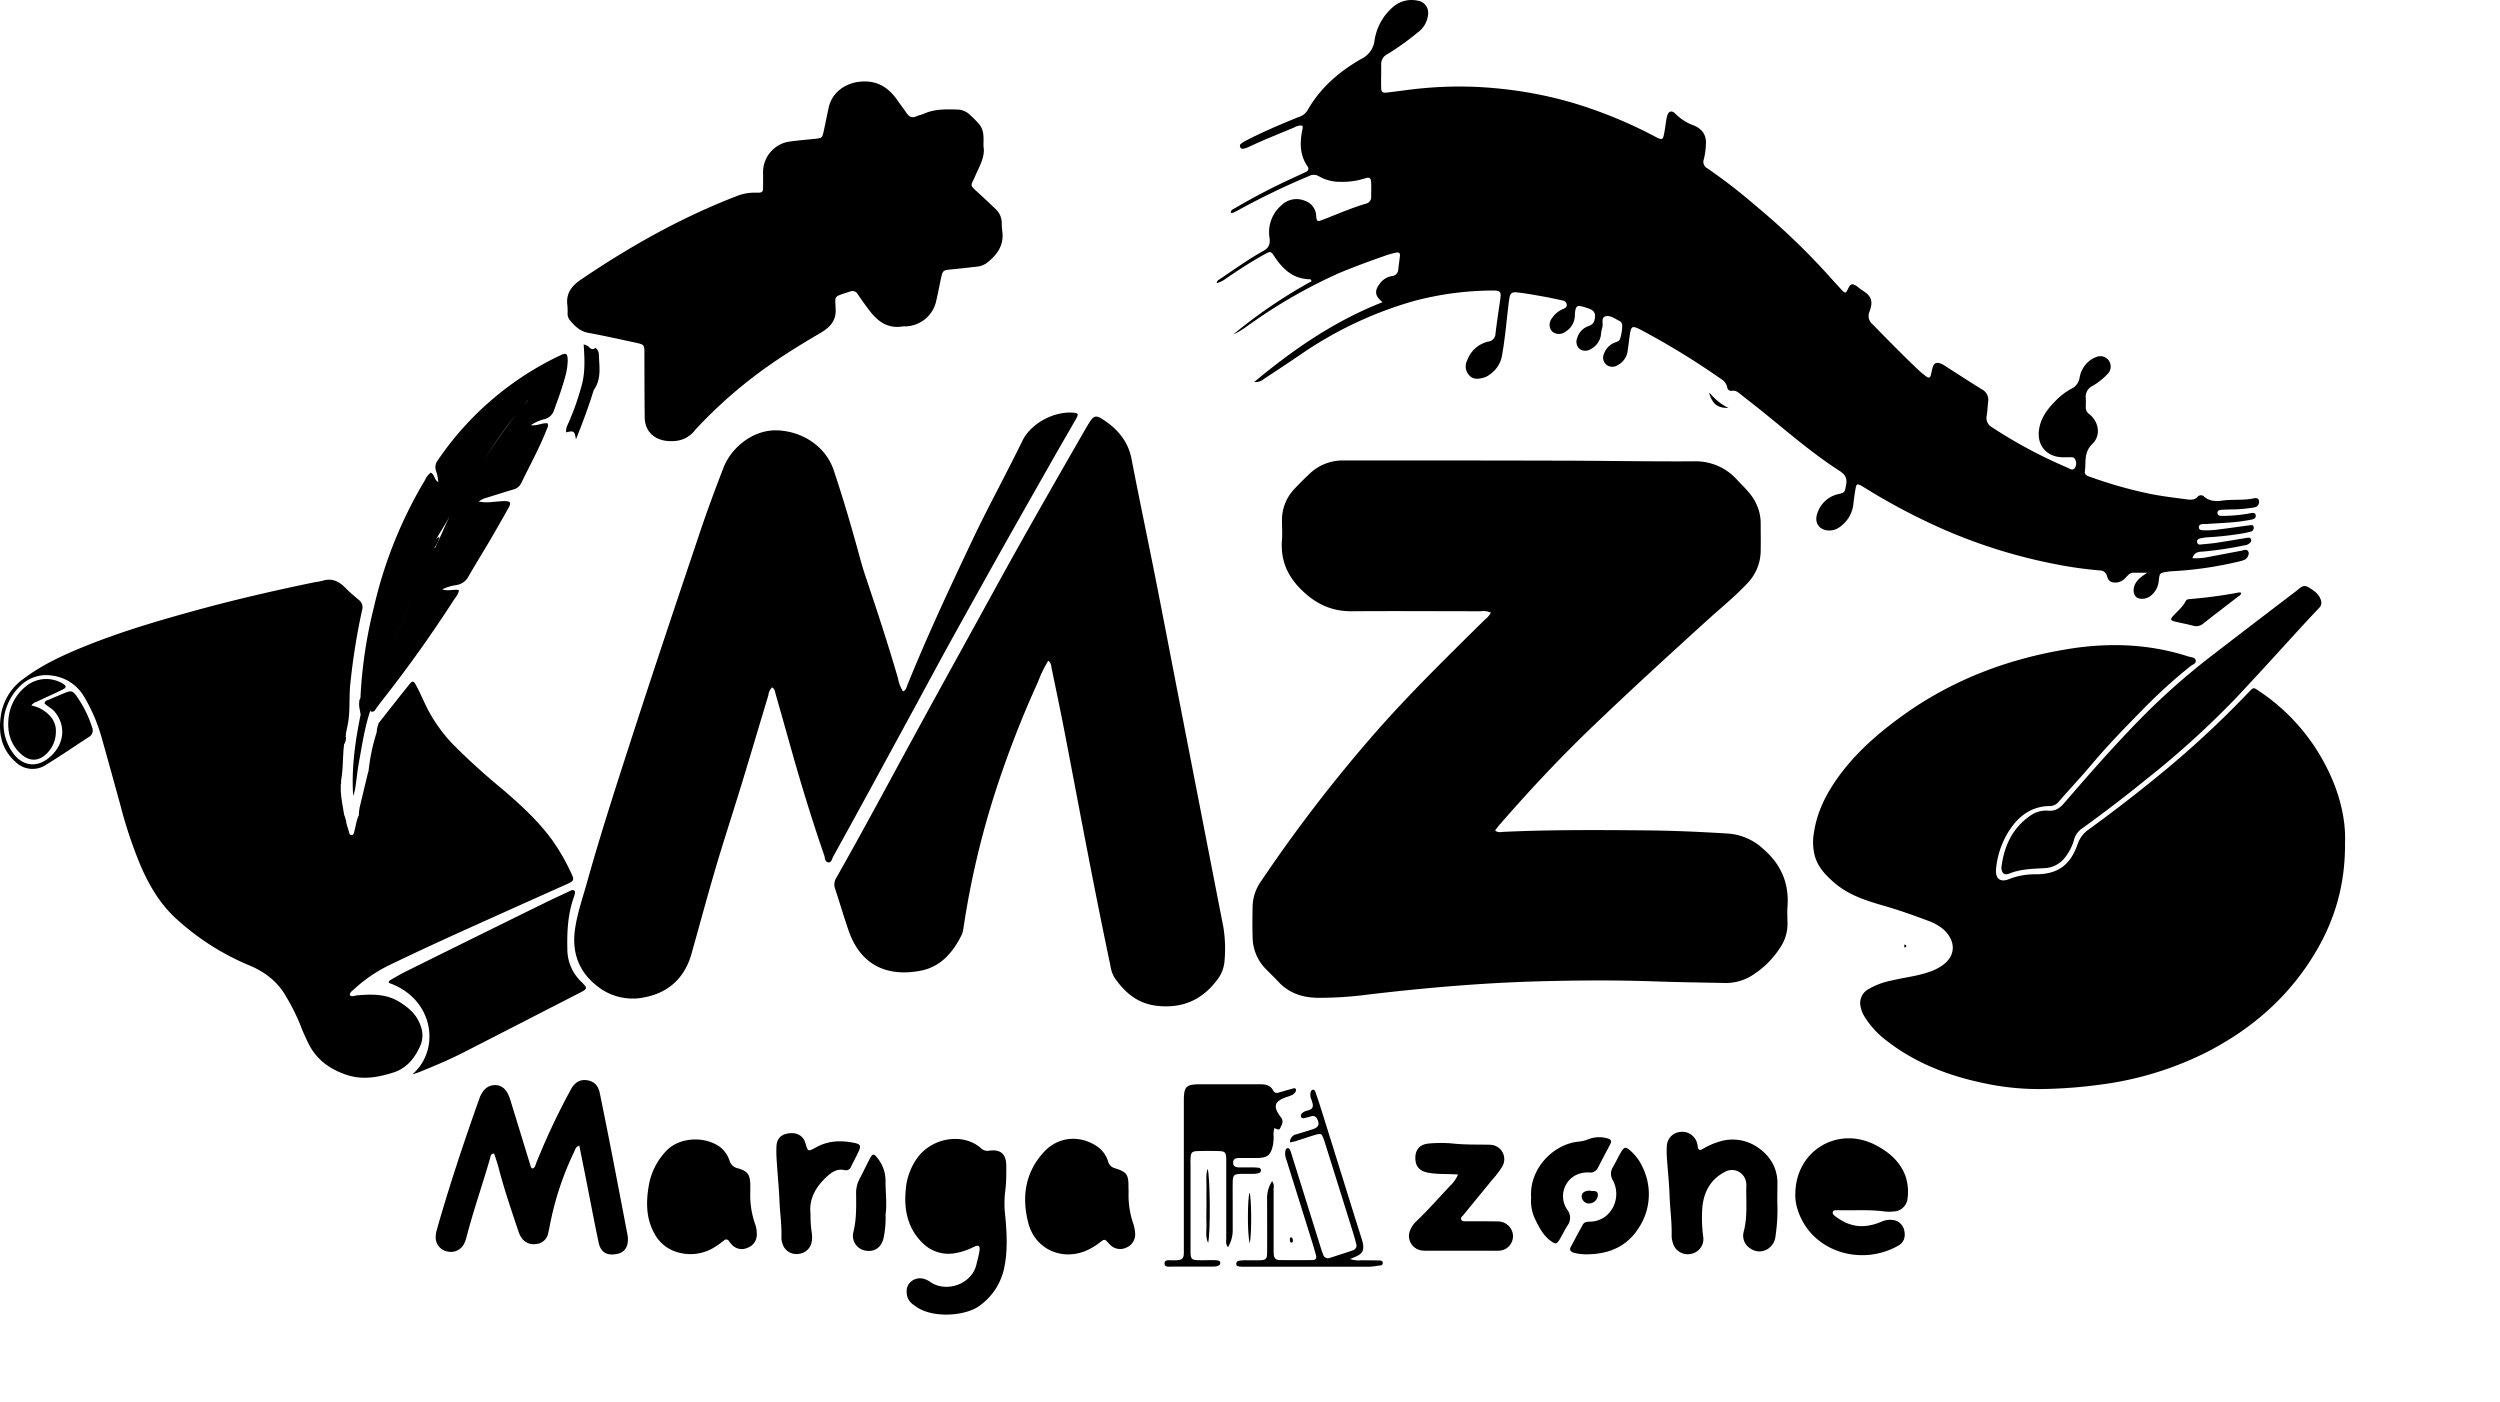 <?xml version="1.0" standalone="no"?><!DOCTYPE svg PUBLIC "-//W3C//DTD SVG 1.1//EN" "http://www.w3.org/Graphics/SVG/1.1/DTD/svg11.dtd"><svg t="1651276001212" class="icon" viewBox="0 0 1826 1024" version="1.1" xmlns="http://www.w3.org/2000/svg" p-id="4949" xmlns:xlink="http://www.w3.org/1999/xlink" width="356.641" height="200"><defs><style type="text/css">@font-face { font-family: feedback-iconfont; src: url("//at.alicdn.com/t/font_1031158_u69w8yhxdu.woff2?t=1630033759944") format("woff2"), url("//at.alicdn.com/t/font_1031158_u69w8yhxdu.woff?t=1630033759944") format("woff"), url("//at.alicdn.com/t/font_1031158_u69w8yhxdu.ttf?t=1630033759944") format("truetype"); }
</style></defs><path d="M1390.893 689.951c0.806 0 1.611 0.291 1.432 1.298 0 0.604-0.783 0.716-1.387 0.738 0-0.671-0.022-1.365-0.045-2.036z" p-id="4950"></path><path d="M1088.948 447.464a13.427 13.427 0 0 0-7.497-1.007c-31.329 0-62.658-0.246-93.987 0-14.188 0.134-25.399-4.811-35.805-14.59-11.189-10.54-16.47-22.378-15.306-37.573 0.358-4.722 0-9.511 0-14.277a32.851 32.851 0 0 1 9.332-23.161c3.379-3.625 6.915-7.116 10.518-10.518a34.932 34.932 0 0 1 24.75-10.025c50.596 0 101.193 0 151.812 0.134 34.731 0 69.372 0.694 104.169 0.515a40.504 40.504 0 0 1 31.777 13.427c4.99 5.393 10.54 10.204 13.785 17.03a33.298 33.298 0 0 1 3.513 14.322c0 6.937 0.134 13.897 0 20.834a34.663 34.663 0 0 1-9.824 23.586c-9.287 9.846-19.804 18.305-29.785 27.391-27.323 24.817-54.557 49.724-81.232 75.235-24.616 23.452-47.799 48.18-70.088 73.847-1.007 1.186-1.925 2.462-3.066 3.894 2.036 1.88 4.297 1.141 6.288 1.052 34.305-1.589 68.655-1.365 102.938-1.074 20.431 0.157 40.84 1.074 61.248 2.35a41.959 41.959 0 0 1 25.533 11.346c13.024 11.323 18.842 25.108 17.567 42.16-0.313 4.14 0 8.325 0 12.487a30.143 30.143 0 0 1-4.476 15.888 66.216 66.216 0 0 1-23.072 22.736 36.521 36.521 0 0 1-19.491 4.476c-16.47-0.336-32.94-0.537-49.41-1.119-29.091-1.029-58.317-0.828-87.475 0-40.705 1.208-81.187 4.744-121.602 9.488a272.541 272.541 0 0 1-38.042 2.484c-11.077-0.269-20.632-3.513-28.286-11.726-2.842-3.066-5.863-5.93-8.817-8.951a33.388 33.388 0 0 1-10.003-23.497c-0.224-7.541-0.179-15.083 0-22.624a32.873 32.873 0 0 1 5.863-17.902 1086.895 1086.895 0 0 1 85.707-111.196c24.728-27.995 51.469-53.998 77.965-80.247a15.911 15.911 0 0 0 4.498-5.192zM718.302 106.693c1.499 7.676-2.909 14.59-5.997 21.841-3.29 7.72-4.587 6.087 2.775 12.778 4.095 3.737 8.101 7.586 12.129 11.39a13.964 13.964 0 0 1 4.476 10.025 52.79 52.79 0 0 0 0.358 5.953c1.432 10.048-3.357 17.097-10.786 22.982a14.769 14.769 0 0 1-7.564 3.088c-6.109 0.671-12.218 1.387-18.328 1.969-6.713 0.649-6.713 0.627-8.168 7.049-1.186 5.617-2.238 11.189-3.58 16.873a23.631 23.631 0 0 1-22.378 17.768 9.309 9.309 0 0 0-1.768 0c-11.413 1.947-18.865-4.028-25.086-12.464-2.73-3.648-5.415-7.34-8.011-11.189a4.319 4.319 0 0 0-5.594-1.79c-12.644 4.207-10.674 2.439-10.406 13.427 0.201 8.571-4.834 13.091-11.189 16.828-11.413 6.713-22.803 13.628-33.791 21.147a336.855 336.855 0 0 0-55.945 47.822 16.873 16.873 0 0 0-1.231 1.298c-5.057 6.713-11.659 9.264-20.14 8.66-10.137-0.738-17.03-6.937-17.186-17.298-0.201-15.463-0.157-30.949-0.224-46.412 0-6.713 0-6.713-6.557-8.19-11.435-2.417-22.848-5.035-34.372-7.116-6.243-1.141-10.115-5.102-13.762-9.6a7.34 7.34 0 0 1-1.41-4.476 52.633 52.633 0 0 0-0.134-5.953c-1.276-8.683 3.178-14.344 9.802-18.842 35.805-24.28 73.176-45.315 113.546-60.913a35.626 35.626 0 0 1 13.897-2.641c5.662 0.112 5.684 0 5.684-5.594v-10.719a22.691 22.691 0 0 1 17.902-20.767c6.713-1.029 13.427-1.522 20.14-2.238 4.946-0.537 5.169-0.694 6.221-5.527 1.276-5.818 2.394-11.659 3.692-17.477 2.417-10.853 11.995-17.723 23.027-18.73 12.532-1.164 20.811 4.341 27.413 13.986 2.014 2.954 4.274 5.729 6.243 8.705s4.095 4.118 7.497 2.551c1.611-0.761 3.446-0.985 5.057-1.723 7.877-3.58 16.202-3.424 24.616-3.155a13.427 13.427 0 0 1 8.727 3.357 89.512 89.512 0 0 1 7.139 7.139c3.894 4.543 3.401 10.025 3.267 16.179z" p-id="4951"></path><path d="M1636.96 432.985c-0.157 1.79-1.634 2.238-2.685 3.088-8.257 6.422-16.627 12.733-24.817 19.223a7.877 7.877 0 0 1-7.631 1.723c-4.476-1.208-8.951-1.969-13.292-3.043-3.133-0.761-3.491-1.611-1.522-3.827 3.267-3.67 7.25-6.713 9.466-11.189 0.582-1.164 1.925-1.298 3.111-1.41a338.846 338.846 0 0 0 35.805-4.834 4.252 4.252 0 0 1 1.566 0.269z" p-id="4952"></path><path d="M433.677 284.866c-3.759 12.218-8.213 24.168-13.002 36.028-1.074-6.176-1.455-6.445-7.183-5.08a9.69 9.69 0 0 1 0.94-5.169 183.633 183.633 0 0 0 10.048-27.838c3.133-10.249 2.529-20.722 1.835-31.195a7.877 7.877 0 0 1 4.476 2.417 2.663 2.663 0 0 0 4.095 0 6.445 6.445 0 0 1 2.506 4.476c0.246 8.974 2.171 18.216-3.715 26.361z" p-id="4953"></path><path d="M1248.345 287.148c0.358 0.179 0.806 0.269 1.029 0.559a41.802 41.802 0 0 0 13.069 10.294c-8.011-0.045-11.413-2.551-14.098-10.853z" p-id="4954"></path><path d="M388.989 853.489c1.947-0.694 2.126-2.663 2.752-4.229a503.503 503.503 0 0 1 25.332-53.707c2.73-4.99 6.557-7.228 11.48-6.579s8.302 3.513 9.488 9.242c3.178 15.351 6.199 30.725 9.22 46.121 3.648 18.686 7.183 37.393 10.786 56.079a32.135 32.135 0 0 1 0.537 3.536c0.492 6.713-2.417 10.92-8.056 11.972-7.25 1.365-11.748-1.164-13.292-8.369-3.401-16.112-6.422-32.291-9.623-48.448-1.455-7.362-2.976-14.702-4.476-22.378-2.775 0.962-3.088 3.111-3.849 4.722a219.013 219.013 0 0 0-17.567 52.946c-0.403 2.238-0.85 4.297-1.365 6.422A9.6 9.6 0 0 1 391.719 908.605a10.697 10.697 0 0 1-11.189-5.125 19.782 19.782 0 0 1-1.947-4.319c-5.013-15.06-10.204-30.076-14.188-45.45-0.985-3.782-2.238-7.497-3.491-11.189-2.484 0.134-2.484 1.813-2.82 3.021-5.483 19.267-12.196 38.177-17.231 57.578a25.488 25.488 0 0 1-2.014 5.572 10.786 10.786 0 0 1-12.106 5.393 10.45 10.45 0 0 1-8.504-10.719 21.147 21.147 0 0 1 0.85-5.259c9.197-32.247 19.782-64.068 31.038-95.666 0.201-0.559 0.403-1.119 0.627-1.656 2.081-4.677 5.326-8.146 10.674-8.235s8.593 3.558 10.428 8.325c1.007 2.573 1.723 5.259 2.551 7.922q6.557 21.304 13.091 42.675c0.291 0.895 0.515 1.701 1.499 2.014z" p-id="4955"></path><path d="M734.974 857.964a102.938 102.938 0 0 1-0.94 13.628 76.085 76.085 0 0 0 0.269 17.186c1.097 12.241 1.745 24.616-0.716 36.722a45.203 45.203 0 0 1-18.171 28.263c-10.227 7.608-35.469 9.645-47.799-0.47a11.883 11.883 0 0 1-4.811-5.841c-1.029-4.006-1.007-7.855 2.238-11.055a10.16 10.16 0 0 1 10.54-2.059 15.284 15.284 0 0 1 4.207 2.238c11.927 7.81 30.143 1.208 33.41-13.091 0.694-3.088 1.634-6.132 2.126-9.242 0.716-4.476-0.358-5.259-4.274-3.401a48.113 48.113 0 0 1-13.427 4.476 26.697 26.697 0 0 1-23.542-7.206c-11.189-10.764-13.964-24.616-12.509-39.296a45.673 45.673 0 0 1 8.481-23.161c11.189-15.262 34.126-18.35 46.77-6.713a6.848 6.848 0 0 0 6.042 1.455c8.034-0.94 11.883 2.506 12.129 10.607 0.045 2.193-0.022 4.587-0.022 6.96zM1311.317 872.017c0.157-31.754 31.329-50.238 59.167-35.379 9.242 4.968 17.074 11.547 21.058 21.774a35.805 35.805 0 0 1 1.723 17.007 10.473 10.473 0 0 1-9.936 9.421 31.53 31.53 0 0 1-7.116 0c-11.189-1.544-22.199-0.559-33.276-0.917a6.96 6.96 0 0 0-1.186 0c-1.164 0.112-2.596-0.134-3.043 1.253s0.604 2.238 1.522 2.976c7.183 5.594 15.15 8.571 24.37 7.027a40.616 40.616 0 0 0 9.69-2.887 15.06 15.06 0 0 1 7.541-1.298 9.69 9.69 0 0 1 8.951 7.385c1.208 4.856 0 8.951-4.207 11.413-28.084 15.955-65.187 3.737-74.004-27.726a31.844 31.844 0 0 1-1.253-10.048zM1298.136 877.769a130.665 130.665 0 0 1-1.276 24.907 12.42 12.42 0 0 1-5.953 9.734 11.323 11.323 0 0 1-12.397-0.492 10.965 10.965 0 0 1-4.856-12.487c2.864-10.965 1.589-22.065 1.857-33.119a11.189 11.189 0 0 0-2.372-7.81 10.316 10.316 0 0 0-12.823-2.775c-10.54 5.236-15.665 14.322-16.873 25.533a103.274 103.274 0 0 0 0.559 21.975 10.92 10.92 0 0 1-8.436 12.487 11.189 11.189 0 0 1-13.785-8.19 15.441 15.441 0 0 1-0.806-4.677c0.246-9.936-1.164-19.76-1.522-29.673-0.313-8.951-1.276-17.746-1.88-26.652A67.134 67.134 0 0 1 1217.464 836.996a10.719 10.719 0 0 1 9.802-10.227 11.189 11.189 0 0 1 12.263 8.101 21.46 21.46 0 0 1 0.537 2.909c0.38 2.238 1.566 2.641 3.379 1.544a53.148 53.148 0 0 1 11.905-5.348 32.381 32.381 0 0 1 26.473 2.775c9.645 5.863 16.134 14.635 16.425 26.697-0.022 4.878-0.112 9.578-0.112 14.322zM824.329 870.854a63.755 63.755 0 0 0 3.312 22.624 27.995 27.995 0 0 1 1.477 7.541 10.473 10.473 0 0 1-6.713 10.339 10.271 10.271 0 0 1-11.95-2.551c-0.291-0.269-0.537-0.582-0.806-0.873-2.842-3.088-2.864-3.088-6.4-0.38a47.665 47.665 0 0 1-8.571 5.326c-18.216 8.593-38.378 0-43.525-19.335-5.057-19.021-2.484-37.17 11.346-52.163 10.607-11.502 26.854-12.599 39.43-3.603a20.588 20.588 0 0 1 7.429 10.495 6.713 6.713 0 0 0 4.61 4.878c9.108 2.82 10.339 4.655 10.271 13.941z" p-id="4956"></path><path d="M548.029 870.138a64.18 64.18 0 0 0 3.513 23.944 21.841 21.841 0 0 1 1.231 7.586 10.115 10.115 0 0 1-6.713 9.69 9.802 9.802 0 0 1-11.502-2.238 24.616 24.616 0 0 1-2.238-2.73 2.238 2.238 0 0 0-3.58-0.313 72.728 72.728 0 0 1-6.221 4.476 33.164 33.164 0 0 1-29.091 3.625 27.48 27.48 0 0 1-15.463-13.225c-5.975-10.809-6.176-22.378-4.229-34.171a48.381 48.381 0 0 1 12.957-26.227c9.802-10.249 28.375-10.831 39.408-2.641a21.393 21.393 0 0 1 6.892 10.227 7.944 7.944 0 0 0 5.885 5.169c7.273 2.036 9.085 4.766 9.13 12.509zM1064.936 857.852c-8.034-0.559-15.195 0-22.199-1.387-5.796-1.186-8.727-4.341-8.951-10.092-0.246-6.713 3.29-10.741 10.383-11.189a95.934 95.934 0 0 1 16.627 0c8.526 0.962 17.03 0.761 25.533 0.895a23.564 23.564 0 0 1 3.558 0.224 10.473 10.473 0 0 1 7.519 15.441 66.306 66.306 0 0 1-7.474 9.981c-7.071 8.571-14.076 17.164-21.102 25.757-0.828 1.007-2.35 1.902-1.432 3.513 0.671 1.186 2.081 1.007 3.222 1.007 7.743 0 15.486 0 23.206 0.134a11.01 11.01 0 0 1 11.189 9.443 10.63 10.63 0 0 1-8.526 11.748 27.861 27.861 0 0 1-4.744 0.224h-48.784a30.367 30.367 0 0 1-4.744-0.246 10.674 10.674 0 0 1-8.19-14.881 19.111 19.111 0 0 1 4.811-6.713c8.593-8.235 16.403-17.231 24.616-25.891a24.101 24.101 0 0 0 5.483-7.967zM592.024 886.832a77.092 77.092 0 0 0 0.783 12.755 24.414 24.414 0 0 1 0.201 6.512 10.719 10.719 0 0 1-9.667 9.734 10.585 10.585 0 0 1-11.883-7.676 12.8 12.8 0 0 1-0.716-4.028c0.336-9.153-1.074-18.193-1.432-27.301s-1.343-18.574-1.925-27.861a95.666 95.666 0 0 1-0.246-11.883c0.358-5.796 3.67-8.795 9.555-9.354s10.115 1.969 11.704 7.586 1.745 6.042 7.362 2.864c8.951-5.08 18.507-5.438 28.241-3.401 4.476 0.94 5.035 2.104 3.178 6.132s-3.715 7.452-5.572 11.189a3.939 3.939 0 0 1-4.766 2.551c-5.035-1.186-8.951 1.164-12.397 4.297-8.504 7.631-13.807 16.783-12.42 27.883zM930.825 823.927a16.828 16.828 0 0 0-0.559 6.422 46.613 46.613 0 0 1-0.358 5.326c-1.678 8.257-4.028 10.115-12.42 10.137h-12.487c-2.372 0-4.476 0.694-4.319 3.67 0.112 2.596 2.081 3.133 4.185 3.178h9.533a41.444 41.444 0 0 1 4.722 0.269 1.88 1.88 0 0 1 1.88 1.902 2.238 2.238 0 0 1-1.813 2.081 16.806 16.806 0 0 1-3.513 0.47h-8.325c-6.266 0.112-6.892 0.671-6.982 6.713s0 11.905 0 17.902v16.672a23.9 23.9 0 0 1-3.424 12.285c-1.88-2.238-1.276-4.476-1.298-6.534V850.87v-4.744c-0.269-4.476-0.985-5.236-5.304-5.371-5.169-0.157-10.316-0.157-15.486 0-4.297 0.134-5.035 1.007-5.281 5.371-0.112 1.992 0 3.983 0 5.953v63.665c0.313 3.648 1.052 4.476 4.766 4.655 3.357 0.201 6.713 0 10.115 0 1.387 0 2.775 0 4.162 0.134s2.551 0.38 2.663 1.813-1.276 2.238-2.708 2.551a16.269 16.269 0 0 1-2.954 0.224h-29.763c-1.992 0-5.214 0.671-5.281-2.238s3.178-2.417 5.147-2.372c9.757 0.246 8.951-1.343 8.951-9.511v-106.519c0-11.189 1.432-12.532 12.8-12.532h42.742c3.983 0 7.586 0.515 9.645 4.476 1.052 2.014 2.641 2.081 4.476 1.499 3.424-1.029 6.848-1.992 10.294-2.954 0.783-0.224 1.678-0.179 1.925 0.761a2.439 2.439 0 0 1-0.291 1.656 5.706 5.706 0 0 1-3.111 2.663c-1.097 0.448-2.238 0.828-3.357 1.208-8.951 3.066-10.271 6.713-4.476 14.479a5.125 5.125 0 0 1 0.627 6.288c-1.499 3.536-1.432 3.58-5.125 1.902z" p-id="4957"></path><path d="M1159.707 916.147a36.834 36.834 0 0 1-10.048-1.097c-2.238-0.716-3.625-1.88-2.35-4.319q4.297-8.168 8.75-16.202c1.231-2.238 3.558-2.238 5.751-2.238a18.932 18.932 0 0 0 11.905-4.722 21.058 21.058 0 0 0 4.252-25.578 9.085 9.085 0 0 1 0.313-9.869c2.059-3.603 3.804-7.407 5.953-10.965s3.267-3.603 6.49-0.806a35.536 35.536 0 0 1 9.354 12.867 44.756 44.756 0 0 1-3.178 43.704c-8.526 13.472-21.595 18.999-37.192 19.223z" p-id="4958"></path><path d="M1118.352 874.591c-1.522-20.588 16.023-39.251 35.223-40.795a25.958 25.958 0 0 0 6.87-1.813 21.774 21.774 0 0 1 14.009-0.403c2.238 0.649 2.82 1.992 1.745 4.006-3.021 5.796-6.132 11.569-9.108 17.388a6.064 6.064 0 0 1-6.333 3.401 19.603 19.603 0 0 0-10.339 2.238 17.343 17.343 0 0 0-5.818 24.795 9.488 9.488 0 0 1 0.246 11.816c-2.126 3.357-3.827 6.96-5.863 10.361-1.813 3.043-2.775 3.267-5.684 1.276-5.751-3.983-8.951-9.936-11.883-16.045a30.859 30.859 0 0 1-3.066-16.224z" p-id="4959"></path><path d="M942.216 834.445a5.818 5.818 0 0 1 4.923-6.02c3.961-1.276 7.989-2.35 11.927-3.715s4.923-3.446 3.088-7.183a3.379 3.379 0 0 0-4.297-2.238c-1.544 0.403-3.043 0.917-4.587 1.253-1.119 0.246-2.506 0.627-3.021-0.94a2.685 2.685 0 0 1 1.432-2.999 7.855 7.855 0 0 1 2.641-1.298c5.527-1.276 5.08-3.401 3.625-7.922a8.951 8.951 0 0 1-0.761-5.214c0.246-0.962 0.604-2.014 1.701-2.238s1.656 0.917 1.969 1.813c1.522 4.476 3.043 8.951 4.476 13.583q10.943 34.91 21.796 69.864c2.484 7.967 5.013 15.911 7.497 23.855a26.854 26.854 0 0 1 0.895 3.446c0.761 4.789-0.403 7.027-4.699 9.085-1.231 0.582-2.506 1.074-4.722 1.992a18.574 18.574 0 0 0 8.235 0.917c3.961 0.112 7.944 0 11.905 0.157 1.455 0 3.737-0.313 3.737 1.835s-2.238 1.79-3.737 2.036a42.115 42.115 0 0 1-7.094 0.716h-89.892c-1.387 0-2.775 0-4.14-0.201s-2.036-0.559-2.126-1.701a2.238 2.238 0 0 1 2.081-2.484 25.623 25.623 0 0 1 4.14-0.336h10.719c4.744-0.157 5.527-0.873 5.572-5.662 0.112-12.89 0-25.779 0-38.691a22.736 22.736 0 0 1 3.625-13.427 6.288 6.288 0 0 1 1.119 5.169v42.854c0 1.79 0 3.58 0.112 5.348 0.134 2.551 1.387 4.229 4.028 4.252q12.174 0.134 24.392 0c2.394 0 3.021-1.544 2.394-3.67-0.917-3.245-1.835-6.49-2.842-9.712q-9.309-29.83-18.663-59.637a12.979 12.979 0 0 1-0.962-5.818c0.157-1.208 0.448-2.641 1.723-2.887s1.835 1.208 2.238 2.238q3.222 10.227 6.4 20.453l16.157 51.693c0.358 1.141 0.783 2.238 1.231 3.357a3.58 3.58 0 0 0 4.744 2.417c5.684-1.79 11.323-3.625 16.962-5.55a3.625 3.625 0 0 0 2.394-4.789 164.03 164.03 0 0 0-2.238-8.034q-10.361-33.231-20.811-66.44c-0.246-0.761-0.47-1.522-0.761-2.238-1.522-3.759-1.902-4.028-5.774-2.909-4.364 1.276-8.683 2.82-13.046 4.14-1.701 0.716-3.469 0.985-5.706 1.477z" p-id="4960"></path><path d="M646.827 886.966a74.25 74.25 0 0 1-1.298 16.515c-1.387 7.452-6.534 11.189-13.427 9.981a10.988 10.988 0 0 1-8.705-13.874c2.238-9.197 1.992-18.462 1.902-27.726a21.953 21.953 0 0 1 2.551-10.831c2.685-5.057 5.08-10.271 7.788-15.329 1.589-2.976 2.73-3.043 4.744-0.47a26.495 26.495 0 0 1 6.422 16.873c-0.134 8.28 1.164 16.582 0.022 24.862z" p-id="4961"></path><path d="M882.019 853.668c1.902 4.632 2.238 47.486 0.38 54.177-2.238-4.878-0.962-9.332-1.186-13.606s0-9.13 0-13.673-0.112-8.75 0-13.091-0.694-8.884 0.806-13.807z" p-id="4962"></path><path d="M1161.519 869.668c1.813 0.783 5.371-0.94 5.617 3.111a6.713 6.713 0 0 1-6.579 6.288 5.483 5.483 0 0 1-5.326-5.259c0.09-2.663 2.35-4.252 6.288-4.14z" p-id="4963"></path><path d="M912.811 908.18c-1.857-6.579-1.678-32.873-0.134-37.103 1.432 3.961 1.701 29.807 0.134 37.103z" p-id="4964"></path><path d="M942.865 903.66c0.962 0.157 1.231 0.94 1.365 1.701s0.47 2.238-1.007 2.238c-0.917 0-1.052-1.029-1.097-1.813s-0.134-1.656 0.738-2.126z" p-id="4965"></path><path d="M269.424 561.166A139.392 139.392 0 0 1 275.13 534.894c2.864-1.768 6.064-3.469 1.589-6.915 7.385-9.332 14.68-18.708 22.154-27.972 2.439-3.021 3.2-2.842 5.035 0.537 3.715 6.713 6.4 14.076 10.294 20.789a113.635 113.635 0 0 0 16.246 21.93 485.981 485.981 0 0 0 36.073 32.806c13.27 11.346 26.227 23.049 36.61 37.282a150.491 150.491 0 0 1 14.188 24.616c2.238 4.655 1.902 5.483-2.954 7.653-15.665 7.027-31.15 13.941-46.703 20.946s-31.128 13.986-46.636 21.102q-18.372 8.459-36.61 17.231a107.078 107.078 0 0 0-25.936 17.746c-1.253 1.141-2.976 2.081-2.999 4.207 1.634 1.522 3.379 0.358 5.035 0.201 10.786-0.962 21.393-1.298 31.172 4.699 7.139 4.476 13.024 9.623 15.665 17.902a19.088 19.088 0 0 1-0.269 13.941c-3.961 8.951-9.779 16.537-19.491 19.67-11.189 3.625-22.646 5.729-34.44 1.813s-21.639-10.764-27.48-22.177a154.408 154.408 0 0 1-6.713-15.262 149.283 149.283 0 0 0-9.913-19.625c-6.064-10.809-15.217-17.902-26.585-22.736a183.969 183.969 0 0 1-55.206-35.581C116.47 659.383 109.108 646.784 103.156 633.357a322.242 322.242 0 0 1-15.016-44.51c-4.476-16.269-8.951-32.56-13.539-48.761a125.093 125.093 0 0 0-13.427-31.665 31.598 31.598 0 0 0-22.646-14.904A26.988 26.988 0 0 0 14.45 501.327c-10.271 9.981-17.388 29.091-6.109 46.994 7.497 11.95 19.469 13.225 29.472 3.334 9.332-9.242 10.204-21.886 2.238-31.665-2.126-2.641-5.326-3.983-7.519-6.221 0.403-2.238 1.992-2.238 3.2-2.73 3.827-1.678 7.653-3.29 11.502-4.878 4.61-1.88 5.841-1.723 8.66 2.238a82.798 82.798 0 0 1 11.368 22.825 5.55 5.55 0 0 1-2.484 7.161c-10.652 6.937-21.125 14.098-31.956 20.722a17.679 17.679 0 0 1-21.505-2.618c-10.16-9.108-12.621-20.811-10.719-33.567a40.034 40.034 0 0 1 16.179-26.854c12.934-9.824 27.435-16.694 42.317-22.848 26.63-11.01 54.222-19.2 81.948-26.854 29.472-8.146 59.234-15.016 89.176-21.192a45.36 45.36 0 0 0 5.259-0.962c7.027-2.238 12.241 0.425 17.007 5.371 3.021 3.133 6.445 5.885 9.734 8.727a6.713 6.713 0 0 1 2.238 7.385 477.791 477.791 0 0 0-8.481 52.812c-1.298 10.674 0.134 21.46-2.238 32-0.425 1.947-0.806 3.894-1.186 5.841a25.645 25.645 0 0 1-10.943 5.594c-17.746 4.923-35.044 11.189-52.521 16.94a200.976 200.976 0 0 0 21.953-6.199c10.54-3.513 21.147-6.713 31.754-9.981 2.752-0.828 6.042-2.864 8.571 0.761-1.186 8.727-0.559 17.611-2.238 26.316-7.34 0.917-14.12 3.849-21.08 6.042-28.129 8.817-56.124 18.059-83.425 29.315a28.107 28.107 0 0 0-6.176 3.245c16.716-6.221 33.209-12.89 50.104-18.484 17.902-5.908 35.805-11.793 53.707-17.321a6.848 6.848 0 0 1 6.713 0.649c-0.515 7.676 1.432 15.083 2.462 22.579-1.723 3.737-5.371 4.476-8.75 5.46-13.919 4.028-27.502 8.951-41.287 13.427-16.045 5.147-31.642 11.502-47.24 17.902a14.971 14.971 0 0 0-5.684 3.446c17.902-7.653 34.91-13.852 52.073-19.737 14.613-5.035 29.226-10.07 44.084-14.367a22.087 22.087 0 0 1 8.146-1.41c0.671 2.238 1.32 4.476 2.014 6.713 0.336 1.074 0.403 2.596 1.813 2.685 1.768 0.112 1.969-1.656 2.238-2.887 0.716-2.618 1.186-5.304 1.857-7.922a33.567 33.567 0 0 1 1.208-3.267c4.162 0.559 7.698-1.566 11.457-2.641 10.115-2.842 20.14-5.751 30.143-9.22a30.949 30.949 0 0 0-9.757 1.992c-9.555 3.267-19.625 4.968-28.868 9.242a2.887 2.887 0 0 1-2.797-0.448 45.024 45.024 0 0 1 0.671-5.259c2.036-8.638 4.14-17.253 6.221-25.891 7.989-0.537 15.329-3.625 22.825-6.042a105.848 105.848 0 0 0-15.665 3.67c-2.126 0.358-4.386 1.701-6.713-0.09z" p-id="4966"></path><path d="M765.676 482.575a84.051 84.051 0 0 0-7.429 15.262A753.576 753.576 0 0 0 727.388 577.121a627.32 627.32 0 0 0-23.586 100.096 19.581 19.581 0 0 1-1.455 5.751c-6.333 12.8-15.351 23.228-29.852 26.026-24.146 4.677-43.771-3.692-52.61-29.091-3.513-10.137-6.49-20.431-9.891-30.591a9.488 9.488 0 0 1 0.985-8.436c18.932-33.276 36.991-67.134 55.296-100.701 19.267-35.357 38.803-70.58 58.183-105.892 22.378-40.907 45.584-81.344 68.834-121.758 0.403-0.671 0.806-1.365 1.231-2.036 4.476-7.407 5.617-7.944 12.845-2.909 9.69 6.713 16.739 15.374 19.088 27.57 5.55 28.823 11.637 57.556 17.343 86.379 5.617 28.398 11.055 56.862 16.582 85.305q16.582 85.305 33.209 170.587a99 99 0 0 1 0.761 24.929 25.578 25.578 0 0 1-5.55 13.628c-10.965 14.501-25.309 20.7-43.637 18.686-14.21-1.566-23.519-9.6-31.128-20.588a23.586 23.586 0 0 1-3.021-8.951c-11.927-56.303-22.378-112.897-33.231-169.401-3.111-16.157-6.512-32.291-9.846-48.403a6.333 6.333 0 0 0-2.26-4.744z" p-id="4967"></path><path d="M563.872 502.043a10.607 10.607 0 0 0-2.685 5.863c-6.378 21.08-12.599 42.205-19.021 63.262-5.035 16.515-10.339 32.918-15.418 49.41-7.765 25.22-14.546 50.731-21.684 76.085-4.744 16.828-15.888 27.861-33.075 31.508A41.601 41.601 0 0 1 439.831 722.869c-15.306-10.137-22.378-24.616-19.961-43.324 1.656-12.263 5.796-23.9 9.108-35.805 10.339-36.879 22.221-73.288 33.992-109.652 15.665-48.314 31.844-96.449 48.023-144.584 5.415-16.179 11.346-32.179 17.522-48.068 5.371-13.874 21.102-27.972 39.676-27.077 18.238 0.873 34.91 11.748 40.75 29.091 6.982 20.879 13.181 42.026 18.954 63.262 1.365 4.99 2.797 9.936 4.476 14.837 8.257 24.616 16.381 49.231 23.631 74.272a24.616 24.616 0 0 0 3.58 9.175c2.238-0.917 2.484-2.887 3.111-4.476 14.568-36.051 31.038-71.251 47.71-106.385 11.569-24.392 24.616-48.045 36.409-72.258 6.199-12.644 22.937-21.595 37.08-20.453 3.692 0.313 4.05 0.962 2.081 4.476-5.706 9.981-11.502 19.916-17.186 29.919q-17.052 30.009-34.014 60.04-19.491 34.731-38.826 69.618c-8.056 14.568-15.933 29.27-23.877 43.905q-17.902 32.94-35.805 65.836-13.83 25.332-27.771 50.596c-0.895 1.611-1.208 4.476-3.625 4.028s-2.238-3.088-2.775-4.901c-8.951-25.869-16.962-52.051-24.347-78.323-3.715-13.181-7.385-26.361-11.189-39.542-0.515-1.723-0.515-3.916-2.685-5.035z" p-id="4968"></path><path d="M263.27 509.831a336.027 336.027 0 0 1 9.846-66.395 319.199 319.199 0 0 1 37.371-92.891 13.292 13.292 0 0 1 4.118-5.326c2.864 1.276 2.506 5.236 5.527 6.915a30.054 30.054 0 0 0-1.678-8.235 8.302 8.302 0 0 1 1.365-7.788A223.645 223.645 0 0 1 409.039 259.646c4.476-2.238 5.527-1.522 5.617 3.58a46.636 46.636 0 0 1-1.947 12.285c-2.238 8.28-5.192 16.246-8.101 24.258a9.667 9.667 0 0 1-6.557 6.288 30.971 30.971 0 0 0-10.316 4.476c4.476 0.716 8.28-1.768 12.039-1.387 1.164 1.768 0.134 2.954-0.336 4.185-5.326 13.718-12.464 26.563-18.842 39.766a8.638 8.638 0 0 1-5.863 4.476c-6.266 1.88-12.509 3.849-18.753 5.818a17.097 17.097 0 0 0-6.355 2.932 32.403 32.403 0 0 0 10.518 0.246c2.976-0.134 5.953-0.627 8.951-0.559 3.67 0.112 4.341 1.231 2.573 4.476-4.61 8.325-9.354 16.582-14.165 24.795-5.013 8.571-10.316 16.94-15.195 25.578a12.241 12.241 0 0 1-9.264 6.534 32.314 32.314 0 0 0-10.003 3.066c4.073 1.544 8.056-0.179 12.151 0.492-0.38 3.267-2.439 5.281-3.894 7.519q-24.504 38.042-52.521 73.579c-1.611 2.036-3.088 4.14-4.632 6.199-3.759-0.358-2.752-2.864-2.238-5.102 1.074-5.572 3.312-10.786 4.789-16.202 6.713-19.67 14.837-38.781 22.848-57.981 7.474-17.902 16.851-34.887 24.616-52.7 5.863-13.561 14.188-25.914 21.863-38.512a520.824 520.824 0 0 1 34.35-49.545c1.925-2.439 4.364-4.476 5.483-6.199-27.212 30.77-46.524 67.939-68.342 103.453a584.69 584.69 0 0 0-26.54 52.79c-2.573 5.885-3.759 12.42-7.631 17.768-3.894 6.064-5.483 13.136-7.228 19.782-2.238 8.66-6.713 16.381-9.22 24.795-0.246 0.738 0.157-0.157-0.201 0.559-0.627 1.186-1.074 2.999-2.82 2.238s-1.164-2.26-0.604-3.558z" p-id="4969"></path><path d="M301.178 784.699c21.125-18.238 15.486-55.475-17.141-66.798-0.336-1.589 0.985-1.992 1.947-2.551 3.446-1.969 6.848-4.006 10.406-5.751q50.574-25.108 101.372-50.059c6.064-2.976 12.196-5.774 18.305-8.638 1.052-0.492 2.238-1.276 3.312-0.448s0.47 2.238 0.224 3.312a8.504 8.504 0 0 1-0.336 1.141c-4.476 12.353-5.169 25.108-4.878 38.042a32.828 32.828 0 0 0 10.025 23.967c4.968 4.901 4.856 5.236-0.962 8.235q-42.339 21.751-84.7 43.458c-10.428 5.326-21.214 9.869-32.068 14.255-1.79 0.761-3.67 1.253-5.505 1.835zM22.931 515.314a24.616 24.616 0 0 1 12.711 6.713 16.067 16.067 0 0 1 5.169 12.711 22.065 22.065 0 0 1-6.49 15.463c-5.818 5.997-12.711 6.199-18.954 0.559-8.257-7.452-10.361-17.007-8.951-27.592a34.149 34.149 0 0 1 12.778-22.087 23.273 23.273 0 0 1 26.249-1.992c3.267 1.88 3.357 3.066 0 4.722-6.221 3.043-12.554 5.863-18.82 8.795a6.713 6.713 0 0 0-3.692 2.708z" p-id="4970"></path><path d="M249.06 572.937c-15.821 5.192-31.575 10.54-47.464 15.553-21.751 6.87-43.01 15.083-64.135 23.653-0.917 0.38-1.79 0.828-2.708 1.208-1.387 0.604-2.775 0.694-3.692-0.761a3.424 3.424 0 0 1 0.425-4.834 14.59 14.59 0 0 1 3.58-2.059c21.214-8.951 42.652-17.186 64.583-24.101 14.568-4.476 29.091-9.354 43.592-14.009 2.238-0.761 5.147-2.394 5.953 1.88zM252.976 600.26c-1.097 2.506-3.491 3.066-5.729 3.782-9.443 3.043-18.909 5.975-28.33 9.085-23.519 7.765-46.994 15.776-69.64 25.824a24.929 24.929 0 0 1-3.961 1.32 3.29 3.29 0 0 1-2.73-5.796 13.852 13.852 0 0 1 2.573-1.455c13.561-6.109 27.391-11.592 41.377-16.537 19.625-6.915 39.363-13.583 59.324-19.491 1.902-0.559 3.849-0.917 5.774-1.387z" p-id="4971"></path><path d="M270.386 519.342c-4.05 12.017-5.885 24.616-8.146 36.991-1.141 6.221-1.745 12.532-2.663 18.775a27.01 27.01 0 0 1-1.634 6.132c-1.298-20.14 1.455-39.833 5.505-59.413 1.947-15.665 7.899-30.233 13.203-44.957 1.455-4.095 3.2-8.078 5.013-12.017a643.208 643.208 0 0 1 30.926-62.345c0.985-1.701 1.611-5.818 5.169-2.238a3.692 3.692 0 0 1-0.492 2.238 745.722 745.722 0 0 0-39.005 92.152c-2.708 8.235-4.498 16.716-7.877 24.683z" p-id="4972"></path><path d="M251.454 543.264c-8.727 2.596-17.5 5.057-26.205 7.765-12.285 3.849-24.616 7.899-36.767 11.816a25.488 25.488 0 0 1-4.028 1.074c-1.88 0.246-2.909-0.94-3.469-2.573a2.685 2.685 0 0 1 1.343-3.536 21.281 21.281 0 0 1 3.804-1.656c20.364-6.557 40.616-13.427 61.226-19.223a41.131 41.131 0 0 1 5.281-0.783v1.164c-1.32 1.79 0.291 4.162-1.141 5.953zM262.24 594.487a8.548 8.548 0 0 1 5.483-4.14c12.599-3.558 25.13-7.273 37.684-10.92l1.745-0.448a3.357 3.357 0 0 1 4.364 2.864 3.021 3.021 0 0 1-2.394 4.05c-3.043 0.917-6.132 1.678-9.175 2.551-10.652 3.111-21.281 6.266-31.956 9.287-2.238 0.671-5.259 2.081-5.93-2.238 0.045-0.179 0.112-0.649 0.179-1.007zM269.424 561.166a16.873 16.873 0 0 1 5.774-2.976l18.775-5.415 1.141-0.291a3.58 3.58 0 0 1 4.476 2.954c0.694 2.238-0.559 3.446-2.439 3.983-7.967 2.238-15.955 4.61-23.922 6.892-2.618 0.738-3.603-0.716-4.028-2.976 0.022-0.716 0.134-1.455 0.224-2.171z" p-id="4973"></path><path d="M282.403 464.672q-3.334 8.526-6.713 17.052a249.044 249.044 0 0 0-11.39 37.931 13.874 13.874 0 0 1-0.895 2.238c-0.559-3.983-2.081-7.967-0.179-11.995 0.403 0.336 0.201 2.126 1.119 0.94a13.941 13.941 0 0 0 1.387-4.476c3.827-13.091 8.459-25.914 13.427-38.58a22.042 22.042 0 0 1 1.813-3.021q0.806-1.119 1.432-0.09z" p-id="4974"></path><path d="M276.719 527.935a36.745 36.745 0 0 1 5.751-0.962 3.804 3.804 0 0 1 3.894 3.625c0.313 2.014-1.208 2.775-2.797 3.088-2.775 0.537-5.371 2.618-8.436 1.164a19.849 19.849 0 0 1 1.589-6.915z" p-id="4975"></path><path d="M270.386 519.342a125.316 125.316 0 0 1 7.206-24.929c0.985 0.47 0.358 1.701 1.074 2.238-1.522 5.125-3.088 10.227-4.476 15.374-0.559 2.014-1.813 4.118 0 6.221a2.506 2.506 0 0 1-3.804 1.097z" p-id="4976"></path><path d="M251.454 543.264a10.361 10.361 0 0 1 1.141-5.953 8.795 8.795 0 0 1-1.141 5.953z" p-id="4977"></path><path d="M1601.379 407.72a46.076 46.076 0 0 0 10.876-0.761c8.392-1.544 16.761-3.2 25.13-4.766 1.656-0.313 3.58-1.432 4.789 0.694 0.94 1.678-0.537 4.923-2.685 5.93a18.148 18.148 0 0 1-3.961 1.253 269.475 269.475 0 0 1-48.18 7.116c-1.387 0-2.775 0.201-4.14 0.403-5.684 0.85-5.796 0.85-6.445 6.512a15.486 15.486 0 0 1-6.042 11.189c-3.312 2.529-8.19 2.797-10.495 0.694s-2.529-6.713-0.134-10.406c1.723-2.685 3.782-4.297 8.302-7.273h-10.204c-2.462 0-3.849 1.835-5.393 3.379a10.271 10.271 0 0 1-6.512 3.759c-4.006 0.291-6.199-0.627-7.273-4.476a5.348 5.348 0 0 0-5.483-4.319c-10.07-0.895-20.14-2.238-30.031-4.162A388.548 388.548 0 0 1 1418.865 386.35a462.619 462.619 0 0 1-58.183-30.882l-1.029-0.627c-3.111-1.678-3.715-1.455-4.319 1.902-0.649 3.715-1.208 7.452-1.589 11.189a23.474 23.474 0 0 1-9.443 16.582 12.599 12.599 0 0 1-6.445 2.842c-8.414 0.985-13.427-5.102-10.271-12.979a20.7 20.7 0 0 1 14.904-13.427c5.057-1.141 4.834-1.343 5.885-6.601 0.962-4.789-0.492-7.631-4.587-10.294-20.14-12.957-38.042-28.577-56.571-43.525-5.259-4.252-10.607-8.325-15.888-12.554-1.88-1.499-3.625-2.999-6.355-2.529a2.864 2.864 0 0 1-3.401-2.596 9.376 9.376 0 0 0-4.476-6.02 564.125 564.125 0 0 0-57.802-35.491c-7.474-3.939-7.967-3.536-9.085 4.677-0.515 3.737-0.94 7.497-1.522 11.189a13.606 13.606 0 0 1-7.318 9.6 6.937 6.937 0 0 1-8.325-0.649 6.713 6.713 0 0 1-1.522-7.698 13.807 13.807 0 0 1 6.781-7.765c1.723-0.917 4.185-0.985 4.923-3.066a31.038 31.038 0 0 0 1.634-9.936 3.536 3.536 0 0 0-2.126-3.312c-3.021-1.522-6.243-3.961-9.354-3.491-4.655 0.671-1.992 5.594-3.133 8.459a35.379 35.379 0 0 0-1.007 5.841 13.874 13.874 0 0 1-7.228 9.712 7.116 7.116 0 0 1-8.369-0.157 6.892 6.892 0 0 1-1.701-7.698 12.89 12.89 0 0 1 8.19-8.817c2.238-0.85 3.827-1.813 4.476-4.341 1.119-5.125 0-7.25-5.102-8.839-6.87-2.081-8.951-3.469-9.22 5.55a14.21 14.21 0 0 1-7.049 11.793 7.631 7.631 0 0 1-9.846-0.582 7.519 7.519 0 0 1 0.179-9.376 17.746 17.746 0 0 1 7.586-6.512c1.678-0.716 3.513-1.32 3.155-3.648s-2.238-2.641-3.983-3.021c-4.274-0.94-8.548-1.857-12.823-2.618-6.064-1.052-12.129-2.238-18.216-2.932-5.214-0.694-6.333 0.157-7.049 5.46-1.097 8.257-1.857 16.56-2.864 24.817-0.694 5.505-1.432 11.01-2.439 16.47a21.259 21.259 0 0 1-8.75 13.046 12.957 12.957 0 0 1-4.162 2.238c-3.692 1.052-7.541 1.79-10.63-1.298a9.623 9.623 0 0 1-1.79-11.189 21.505 21.505 0 0 1 15.329-13.74 5.885 5.885 0 0 0 5.371-5.841c1.007-8.28 2.238-16.493 3.446-24.75 0.828-5.997 0.336-6.713-5.639-6.713a226.823 226.823 0 0 0-57.623 7.72A281.827 281.827 0 0 0 948.929 259.646c-8.548 5.796-17.141 11.48-25.779 17.141a9.287 9.287 0 0 1-7.094 2.238c29.091-24.235 59.122-44.756 93.786-58.317-5.662-4.476-6.087-8.235-2.104-13.427a13.427 13.427 0 0 1 8.817-5.617 5.013 5.013 0 0 0 4.744-5.08c0.425-3.155 0.783-6.311 1.208-9.443 0.269-2.081-0.559-3.111-2.685-2.641a65.053 65.053 0 0 0-6.892 1.835c-11.972 4.185-23.855 8.481-35.536 13.427a376.352 376.352 0 0 0-60.98 34.596c-5.057 3.401-9.712 7.407-15.463 9.757A367.669 367.669 0 0 1 957.88 205.469c-0.157-1.365-0.783-1.477-1.343-1.499-11.793-0.224-19.335-7.094-25.421-16.224-2.864-4.319-3.021-4.476-7.474-1.992-9.555 5.259-18.641 11.189-27.726 17.365a21.192 21.192 0 0 1-7.183 3.715c0-1.857 1.387-2.394 2.394-3.066 10.361-6.982 20.521-14.299 31.441-20.386 4.118-2.238 5.304-4.968 4.699-9.645a25.846 25.846 0 0 1 8.951-24.012 15.665 15.665 0 0 1 16.672-3.155 12.106 12.106 0 0 1 8.459 11.189c0.336 4.006 0.828 4.252 4.476 2.887 10.54-4.073 20.901-8.638 31.777-11.86a4.878 4.878 0 0 0 3.894-5.214c0-3.379 0.179-6.713 0-10.115s-0.917-4.319-4.476-3.178a53.841 53.841 0 0 1-17.589 2.529 30.658 30.658 0 0 1-15.955-3.983 7.273 7.273 0 0 0-7.318-0.269 543.179 543.179 0 0 0-50.932 24.504q-2.238 1.276-4.766 2.417c-0.291 0.157-0.738 0-1.455 0-0.201-2.238 1.835-2.752 3.178-3.513a463.021 463.021 0 0 1 41.668-21.751c3.245-1.455 6.467-3.021 9.69-4.476 1.902-0.895 2.842-2.238 1.477-4.252-6.087-8.75-5.617-18.283-3.513-28.04a4.476 4.476 0 0 0-0.291-1.656 8.325 8.325 0 0 0-5.751 1.253c-10.988 4.587-22.087 8.951-32.828 14.009a21.774 21.774 0 0 1-4.476 1.589 1.902 1.902 0 0 1-2.35-1.32 1.835 1.835 0 0 1 0.537-2.238 20.901 20.901 0 0 1 3.446-2.238c12.509-6.512 25.488-11.995 38.535-17.276A11.637 11.637 0 0 0 954.971 80.622c9.376-16.537 23.295-28.487 39.564-37.729a17.097 17.097 0 0 0 9.421-13.292 39.922 39.922 0 0 1 13.069-24.123 20.565 20.565 0 0 1 18.216-5.035 8.951 8.951 0 0 1 7.832 10.227 18.35 18.35 0 0 1-7.541 13.024 191.533 191.533 0 0 1-22.244 15.911 7.944 7.944 0 0 0-4.476 7.631c0.112 5.55-0.157 11.189 0 16.649 0 3.491 0.985 4.095 4.476 3.692 8.951-1.029 17.701-2.417 26.585-3.178a283.618 283.618 0 0 1 55.811 0.38 296.955 296.955 0 0 1 51.939 10.003 330.656 330.656 0 0 1 60.532 24.616c6.311 3.334 6.49 3.222 7.676-3.759 0.604-3.513 0.94-7.094 1.745-10.562 0.94-4.028 3.469-4.811 6.355-1.79a35.581 35.581 0 0 0 12.912 8.235c6.422 2.551 9.734 7.071 9.13 14.277a52.476 52.476 0 0 1-1.499 10.585 5.259 5.259 0 0 0 2.529 6.534A399.938 399.938 0 0 1 1282.36 150.263a517.512 517.512 0 0 1 53.707 51.469c3.021 3.424 6.064 6.713 9.197 10.115 2.462 2.596 2.887 2.462 4.476-0.761 1.88-3.983 3.066-4.341 6.713-1.857 0.962 0.671 1.835 1.499 2.864 2.238 7.385 4.476 9.13 7.922 6.221 16.045a7.81 7.81 0 0 0 2.238 9.399c10.943 11.189 21.908 22.378 33.298 33.209a73.847 73.847 0 0 0 5.953 4.923c1.813 1.387 2.909 0.671 3.357-1.387s0.671-3.513 1.208-5.236c1.007-3.245 2.596-4.028 5.818-2.909a11.816 11.816 0 0 1 2.641 1.365c9.197 5.863 18.328 11.838 27.614 17.567a8.526 8.526 0 0 1 4.476 8.951c-0.358 3.334-0.492 6.713-1.007 10.048a7.676 7.676 0 0 0 3.692 8.548 346.455 346.455 0 0 0 55.005 29.472c1.701 0.716 3.692 2.506 5.438 0.627a5.975 5.975 0 0 0 0.537-6.221c-0.873-2.484-3.2-1.813-5.125-1.902h-4.744c-11.189-0.47-18.216-8.727-16.649-19.961 1.253-8.951 6.422-15.665 12.599-21.729a45.517 45.517 0 0 1 10.898-8.235 10.853 10.853 0 0 0 6.154-8.146 19.804 19.804 0 0 1 7.429-12.532 17.186 17.186 0 0 1 4.655-2.551 7.564 7.564 0 0 1 8.302 12.375 45.83 45.83 0 0 1-11.189 8.795 8.817 8.817 0 0 0-4.677 8.951c0.157 2.238 0 4.364 0 6.557a5.953 5.953 0 0 0 2.573 5.013c6.982 5.505 8.683 15.486 2.238 21.751s-4.476 13.091-5.483 19.872c-0.47 3.133 2.462 3.67 4.677 4.476a323.092 323.092 0 0 0 40.594 11.614c9.511 2.081 19.178 3.178 28.8 4.476 2.932 0.38 5.885 0.738 8.302-1.88a3.245 3.245 0 0 1 4.811 0c3.849 3.29 8.392 3.491 12.979 2.842 7.676-1.097 15.486 0 23.139-1.656 1.499-0.291 3.334-0.448 3.871 1.678a4.095 4.095 0 0 1-3.2 4.901 109.338 109.338 0 0 1-14.792 1.499c-3.155 0-6.355 0.112-9.511 0.313-1.432 0-2.909 0.582-2.82 2.394s1.678 1.947 3.066 2.014a109.786 109.786 0 0 0 18.372-1.477c0.783 0 1.566-0.358 2.238-0.403 1.656-0.112 3.961-1.074 4.274 1.589 0.269 2.238-1.925 2.82-3.648 3.133-3.916 0.694-7.832 1.365-11.771 1.701-6.915 0.604-13.852 0.94-20.767 1.387h-1.79c-1.566 0.157-3.446 0.134-3.558 2.238s1.79 2.35 3.379 2.35a64.56 64.56 0 0 0 8.325-0.269c7.877-0.94 15.665-2.081 23.586-3.133a6.915 6.915 0 0 1 1.164-0.157c1.298 0 3.043-0.917 3.536 1.052a2.864 2.864 0 0 1-2.394 3.536 46.994 46.994 0 0 1-5.796 1.276 225.681 225.681 0 0 1-24.817 2.775 35.111 35.111 0 0 0-5.304 0.694c-1.634 0.313-3.334 0.895-2.932 2.976s1.969 1.701 3.401 1.544c3.536-0.358 7.116-0.604 10.652-1.141 6.848-1.029 13.695-2.238 20.543-3.334a26.428 26.428 0 0 1 2.932-0.425 1.701 1.701 0 0 1 1.835 1.186 2.529 2.529 0 0 1-0.403 2.238 6.825 6.825 0 0 1-4.744 2.238A255.578 255.578 0 0 1 1609.077 402.864c-3.334 0.134-6.422 0.448-7.698 4.856z" p-id="4978"></path><path d="M1119.001 435.491a17.902 17.902 0 0 0-7.407-0.649h-117.864a67.559 67.559 0 0 1-11.189-0.94c-14.12-2.238-23.206-11.346-30.635-22.557-2.596-3.916-2.909-8.638-3.401-13.158-1.186-11.055-0.671-21.841 6.087-31.329a46.591 46.591 0 0 1 21.863-16.761 26.854 26.854 0 0 1 10.003-0.917h225.01c5.438 0.224 5.997 1.231 2.887 5.93-14.277 21.483-28.688 42.898-42.898 64.404-21.326 32.269-42.719 64.493-63.755 96.964-28.756 44.465-57.265 89.086-85.036 134.267-12.375 20.14-24.414 40.28-36.476 60.667a8.951 8.951 0 0 1-6.915 4.766c-8.795 1.455-17.611 1.835-25.757-1.88-15.441-7.094-25.354-18.73-26.719-36.364a45.114 45.114 0 0 1 8.034-30.344c20.901-30.188 42.518-59.816 66.306-87.811q19.648-23.094 40.28-45.248c14.881-16 30.389-31.329 46.009-46.546 9.376-9.108 18.932-18.059 28.151-27.368 1.41-1.455 3.424-2.462 3.424-5.125z" p-id="4979"></path><path d="M996.46 712.799c5.169-8.727 9.824-16.761 14.68-24.616 13.046-21.326 26.07-42.652 39.318-63.867 12.823-20.521 25.914-40.884 38.87-61.315 29.091-45.74 58.764-91.011 88.639-136.192 16.179-24.481 32.694-48.784 48.941-73.221A8.571 8.571 0 0 1 1235.366 349.157c6.064 0.358 12.039 1.298 16.962 4.856 18.842 13.695 24.75 26.137 21.035 48.403a31.754 31.754 0 0 1-8.951 17.119c-10.518 10.831-22.378 20.274-33.567 30.367-7.071 6.355-13.897 13.002-20.968 19.379-14.971 13.583-29.628 27.525-44.375 41.377S1135.695 539.37 1121.463 554.162c-15.665 16.493-31.329 33.186-45.673 50.91-3.357 4.162-6.982 8.123-10.428 12.218-0.85 1.007-2.238 2.059-1.32 3.603 0.694 1.164 2.238 1.029 3.267 0.85 8.951-1.32 18.216-0.694 27.301-1.678 1.969-0.201 3.939-0.38 5.93-0.47 33.679-1.656 67.425-1.768 101.126-1.052 18.417 0.403 36.879 0.627 55.251 2.238A39.273 39.273 0 0 1 1293.549 660.636c0 6.333 0.358 12.621-1.902 18.82a39.833 39.833 0 0 1-36.454 25.891c-12.688 0-25.421 0.38-38.042-0.38-26.854-1.611-53.55-1.052-80.314-0.716-22.982 0.291-45.942 1.343-68.902 2.976-19.782 1.41-39.475 3.603-59.234 5.259-3.827 0.313-7.452 1.723-12.241 0.313z" p-id="4980"></path><path d="M1712.799 615.723c0.291 35.805-10.45 64.627-28.644 90.854-18.865 27.189-43.816 47.396-73.086 62.278A241.681 241.681 0 0 1 1533.91 792.24a354.533 354.533 0 0 1-42.652 3.2 190.57 190.57 0 0 1-43.1-4.476c-25.578-5.415-49.433-14.68-70.222-30.882a63.777 63.777 0 0 1-16.023-17.455 20.677 20.677 0 0 1-2.73-6.534 11.659 11.659 0 0 1 5.751-13.74 53.908 53.908 0 0 1 17.231-6.288c9.242-2.238 18.797-3.155 27.793-6.467a36.23 36.23 0 0 0 8.951-4.61c10.697-7.72 8.705-18.618 0.94-25.846a36.163 36.163 0 0 0-11.816-6.713c-10.965-4.14-21.997-8.011-33.254-11.189-12.621-3.692-25.041-7.743-35.2-16.672-6.042-5.281-11.502-10.898-13.897-18.887a39.922 39.922 0 0 1-0.761-17.656c2.238-14.926 8.772-27.928 17.41-40.012 13.069-18.305 29.852-32.806 48.001-45.808 36.7-26.316 77.898-41.556 122.251-48.471 28.957-4.476 57.713-3.312 85.842 5.774 1.947 0.627 4.946 0.47 5.348 2.999 0.336 2.238-2.394 2.909-3.871 4.073a384.9 384.9 0 0 0-34.775 31.598c-12.778 12.979-25.511 26.07-37.282 40.034-7.922 9.399-16.336 18.372-24.414 27.614a7.877 7.877 0 0 1-6.199 2.887c-13.919 0.201-23.43 7.765-30.344 18.954a62.255 62.255 0 0 0-8.951 26.853c-0.694 7.228 2.932 10.249 9.623 7.541a50.44 50.44 0 0 1 19.155-3.469c16.269 0 25.377-6.579 30.792-22.042a21.281 21.281 0 0 1 8.011-10.652q29.875-21.684 58.183-45.248a710.365 710.365 0 0 0 58.988-55.318c3.178-3.312 3.267-3.357 6.87-0.895a145.456 145.456 0 0 1 49.97 56.37c9.287 18.26 14.009 37.752 13.27 54.915z" p-id="4981"></path><path d="M1461.831 633.536c1.857-15.083 7.743-28.554 21.125-37.774a19.625 19.625 0 0 1 12.957-3.648c5.505 0.537 8.817-2.081 12.106-5.908 15.888-18.507 32-36.834 48.873-54.468a507.061 507.061 0 0 1 57.265-51.827q31.598-24.325 63.33-48.471c2.417-1.857 4.677-4.766 8.369-2.618 4.319 2.529 8.504 5.259 9.623 10.674a5.393 5.393 0 0 1-1.857 4.811c-2.82 3.043-5.729 6.02-8.548 9.085-17.455 18.976-34.663 38.177-52.387 56.929a653.95 653.95 0 0 1-64.762 58.653q-23.094 18.775-47.24 36.185a14.367 14.367 0 0 0-5.751 7.989 36.051 36.051 0 0 1-6.713 13.203 19.737 19.737 0 0 1-14.747 7.743c-8.683 0.492-17.432 0.582-25.757 3.916-3.849 1.544-5.774-0.179-5.885-4.476z" p-id="4982"></path><path d="M706.285 105.82a21.997 21.997 0 0 1-2.573 9.108c-2.797 6.132-5.662 12.241-8.392 18.395-2.238 5.281-2.238 5.729 2.081 9.734 5.393 4.968 10.898 9.824 16.425 14.635a14.367 14.367 0 0 1 5.729 10.63c0.291 7.631-3.222 12.644-10.786 14.031-6.422 1.186-12.979 1.656-19.469 2.439-0.985 0-1.992 0-2.976 0.157-8.123 0.671-8.817 1.276-10.518 9.242-1.499 6.982-2.864 13.986-4.476 20.968a12.755 12.755 0 0 1-6.579 9.399 13.427 13.427 0 0 1-17.902-4.095c-4.476-6.042-8.795-12.241-13.248-18.328s-4.476-5.953-11.189-3.715l-19.76 6.557a20.14 20.14 0 0 1-6.4 1.231 13.248 13.248 0 0 1-12.554-17.902c1.969-5.594 4.699-10.92 7.094-16.381 1.186-2.73 2.238-5.505 3.58-8.168a5.483 5.483 0 0 0-1.499-7.385c-5.505-4.834-10.92-9.802-16.448-14.613a20.61 20.61 0 0 1-5.393-6.243 13.427 13.427 0 0 1 10.16-19.737c7.855-1.052 15.665-1.745 23.631-2.484 5.953-0.559 6.713-0.985 7.989-6.713s2.372-11.659 3.603-17.477c0.492-2.238 1.097-4.632 1.745-6.915a13.203 13.203 0 0 1 10.764-9.802 12.733 12.733 0 0 1 13.024 5.393c4.14 5.304 7.967 10.876 11.883 16.358 5.818 8.168 5.818 8.213 15.508 5.102 6.713-2.238 13.136-4.476 19.827-6.422a13.292 13.292 0 0 1 17.119 13.002z" p-id="4983"></path><path d="M453.818 220.037c10.003 2.238 19.648 4.274 29.315 6.288 13.427 2.775 13.695 2.976 13.74 16.672v33.321a31.889 31.889 0 0 0 0 3.58c0.358 3.066 1.41 3.58 3.692 1.678s5.169-4.341 7.564-6.713c22.378-21.751 48.001-38.938 74.809-54.535a32.627 32.627 0 0 1 5.348-2.573 7.25 7.25 0 0 1 8.727 3.178 7.116 7.116 0 0 1-1.745 8.66 23.609 23.609 0 0 1-3.939 2.618 397.499 397.499 0 0 0-65.634 46.099c-9.197 8.123-17.611 17.164-26.384 25.757a31.665 31.665 0 0 1-4.878 4.319 7.139 7.139 0 0 1-11.413-4.766 33.992 33.992 0 0 1-0.537-7.094c0-16.067 0-32.135-0.134-48.202 0-7.206-0.201-7.362-7.452-8.951l-38.982-8.257c-0.985-0.201-1.947-0.425-2.909-0.694-3.222-0.94-5.908-2.596-6.422-6.221a8.056 8.056 0 0 1 4.028-8.078c9.287-6.087 18.484-12.33 27.972-18.126a514.938 514.938 0 0 1 83.537-41.735 69.372 69.372 0 0 1 7.855-2.752 7.094 7.094 0 0 1 5.102 13.225c-3.715 1.835-7.72 3.133-11.592 4.677A519.772 519.772 0 0 0 456.615 216.725a4.811 4.811 0 0 0-2.797 3.312z" p-id="4984"></path><path d="M572.51 157.312c7.407 3.379 7.922 4.476 4.968 11.189a39.9 39.9 0 0 1-2.238 4.856C570.25 181.323 570.317 190.274 570.742 199.225a13.427 13.427 0 0 0 2.372 7.25c1.499 2.238 1.074 3.469-1.164 4.744-3.782 2.238-7.452 4.476-11.189 6.713a397.029 397.029 0 0 0-45.785 32.985c-1.455 1.208-2.641 2.999-4.923 3.088-1.656-1.656-0.985-3.759-1.029-5.639-0.112-5.348 0-10.697-0.134-16.045a17.902 17.902 0 0 0-12.823-16.56c-2.081-0.582-4.185-1.074-6.49-1.656 0.358-2.685 2.596-3.043 4.162-3.939a445.656 445.656 0 0 1 62.882-29.494 30.993 30.993 0 0 0 12.039-8.302 11.189 11.189 0 0 0 3.2-8.056 15.955 15.955 0 0 1 0.649-7.004z" p-id="4985"></path><path d="M223.034 457.198c0.291 5.192-2.238 7.318-6.333 8.548-13.83 4.252-27.592 8.727-41.422 12.867-16.918 5.08-33.567 11.032-50.059 17.074-10.428 3.782-20.722 7.899-31.083 11.86a3.961 3.961 0 0 1-4.476-0.224c-2.059-1.768-2.238-4.006 0.246-5.236a114.62 114.62 0 0 1 11.435-4.968c27.279-10.227 54.714-20.006 82.575-28.487 10.227-3.111 20.386-6.467 30.591-9.69a24.347 24.347 0 0 1 8.526-1.745z" p-id="4986"></path><path d="M105.595 532.88a3.133 3.133 0 0 1-3.625-2.462 2.797 2.797 0 0 1 1.253-3.603 51.201 51.201 0 0 1 5.393-2.484c32.806-13.069 66.373-23.967 100.029-34.552a18.932 18.932 0 0 1 2.887-0.761c1.432-0.179 2.238 0.515 2.238 2.036 0 3.178-1.522 5.035-5.304 6.243-6.02 1.947-12.084 3.871-18.148 5.706-27.144 8.235-53.841 17.746-80.225 28.151-1.723 0.738-3.401 1.32-4.498 1.723z" p-id="4987"></path><path d="M315.634 394.383c0.403 0.761 0.895 1.32 1.768 0.671s1.343-2.417 3.491-2.752a17.365 17.365 0 0 1-4.028 8.078c-2.82 0-3.267 2.663-4.252 4.476-8.817 15.284-16.604 31.105-24.146 46.994-2.036 4.297-4.095 8.571-6.154 12.867h-1.276a587.666 587.666 0 0 1 28.644-60.04 57.153 57.153 0 0 1 5.953-10.294z" p-id="4988"></path><path d="M1054.776 70.329c44.577 0.313 80.426 7.765 115.202 21.214 13.561 5.236 26.249 12.174 39.273 18.484 5.55 2.708 5.796 3.759 4.856 9.936-0.627 4.118-1.141 8.257-1.745 12.375-0.694 4.632-1.656 5.281-5.796 3.178-8.504-4.274-17.186-8.168-25.891-12.017A279.724 279.724 0 0 0 1125.714 106.335a268.915 268.915 0 0 0-40.101-4.923 259.584 259.584 0 0 0-57.422 2.954c-5.192 0.828-5.192 0.761-5.08-4.722 0.224-11.435-2.439-15.665-12.845-20.14-0.537-0.246-1.119-0.425-1.634-0.694s-1.41-0.895-1.343-1.79a1.79 1.79 0 0 1 1.544-1.544c1.947-0.448 3.871-0.94 5.818-1.208 15.709-2.036 31.419-4.319 40.124-3.939zM1168.389 218.202c-5.304 0.157-9.981-2.238-14.881-3.648a3.849 3.849 0 0 1-2.864-4.14 11.659 11.659 0 0 1 0-1.768c1.387-9.578 1.522-8.683 8.392-4.476 8.436 5.214 17.03 10.137 25.6 15.15 1.432 0.85 2.752 2.238 4.878 1.611 0-2.238-2.036-2.82-3.424-3.648-9.332-5.639-18.73-11.189-28.107-16.739-0.336-0.201-0.694-0.358-1.052-0.537-5.125-2.439-5.953-2.036-7.228 3.446-2.059 8.772-2.104 8.951-11.055 7.228-12.442-2.417-24.996-4.095-37.595-5.415a81.254 81.254 0 0 0-11.189-0.179c-22.669 0.828-45.024 3.648-66.664 10.764a11.681 11.681 0 0 1-6.579 1.141c7.429-6.579 6.087-15.374 7.541-23.363 0.224-1.164 0.134-2.394 0.269-3.558 0.738-6.467 1.522-7.25 7.698-8.75 10.809-2.618 21.93-3.245 32.918-4.789a2.976 2.976 0 0 1 2.797 0.694c0.269 1.88-1.231 3.245-1.566 4.99-0.917 4.722 1.857 7.855 6.713 7.183a12.196 12.196 0 0 0 9.824-7.81c1.857-4.722 4.923-5.438 9.264-5.236a231.007 231.007 0 0 1 32.403 4.028 269.922 269.922 0 0 1 65.254 21.751 22.535 22.535 0 0 1 2.506 1.589c7.161 6.154 16.649 8.302 24.146 13.964 2.104 1.589 4.476 2.708 6.713 4.274 2.82 2.036 3.983 4.274 1.343 7.295a4.319 4.319 0 0 0-1.097 4.789c2.238 6.4 0.582 8.034-6.154 6.713l-22.937-11.189a6.713 6.713 0 0 1-2.484-1.544c-5.572-7.519-14.232-10.294-21.975-14.479-1.835 1.097 0.112 3.401-1.41 4.655z" p-id="4989"></path><path d="M1058.872 130.19a4.341 4.341 0 0 1 0 1.074c-1.41 1.701 0.537 4.722-2.238 5.818a330.186 330.186 0 0 0-44.577 7.407c-4.834 1.119-5.393 0.559-5.572-4.476 0-1.387 0.157-2.797 0-4.162-0.783-6.557 0.336-12.174 6.713-15.665A8.526 8.526 0 0 0 1016.063 116.427c2.551-5.304 7.027-6.713 12.487-7.541a276.971 276.971 0 0 1 70.58-0.873 299.707 299.707 0 0 1 66.306 16.224c13.091 4.655 25.399 11.189 38.042 17.03a36.566 36.566 0 0 1 4.476 2.82 4.476 4.476 0 0 1 1.544 5.818c-0.671 2.014-2.439 1.701-4.006 1.499a14.769 14.769 0 0 0-12.554 4.319c-4.476 4.252-8.414 3.759-13.427 1.477a234.453 234.453 0 0 0-50.462-15.665c-9.511-1.969-19.2-3.043-28.8-4.476a4.834 4.834 0 0 0-3.469-0.38c-4.923 1.097-7.295-1.499-8.66-5.684-7.497-5.617-14.322-12.644-24.168-14.568-4.476 0.313-2.708 4.319-3.916 6.579-1.455 2.148 0.269 4.923-1.164 7.183zM1406.02 314.964c-0.828 2.014 0.358 5.527-2.238 7.161s-5.192-0.761-7.407-2.238a446.551 446.551 0 0 1-43.458-34.149c-16.985-15.217-33.567-30.904-50.082-46.546a92.197 92.197 0 0 1-10.003-9.309c-3.759-4.811-7.004-9.913-13.561-11.189Q1264.458 207.259 1249.464 195.958a8.257 8.257 0 0 1-2.909-5.013c-1.074-4.185-2.596-5.55-6.713-4.789a11.569 11.569 0 0 1-8.817-2.238c-5.55-3.446-11.189-6.713-16.94-9.913-4.476-2.484-5.706-2.708-3.222-8.123 2.014-4.476 1.611-9.354 2.708-13.964 0.783-3.29 1.566-3.804 4.476-1.947 6.713 4.476 13.986 8.28 20.677 12.934a558.575 558.575 0 0 1 57.444 46.143c12.576 11.502 24.235 24.012 36.319 36.028a5.192 5.192 0 0 1 1.41 5.841c-1.88 6.311 0.224 8.795 6.713 7.586a6.848 6.848 0 0 1 6.713 2.238 521.405 521.405 0 0 0 55.43 48.515c1.79 1.231 3.67 2.529 3.267 5.706z" p-id="4990"></path><path d="M1098.279 143.124a160.383 160.383 0 0 1 36.386 5.818 251.819 251.819 0 0 1 43.324 14.635c4.252 1.947 5.505 2.238 4.722 7.362-1.343 9.085 7.094 14.299 14.792 8.951 6.199-4.274 10.562-2.394 15.665 0.627 4.587 2.752 9.13 5.594 13.718 8.325a5.505 5.505 0 0 1 2.909 6.937 78.144 78.144 0 0 0-1.992 13.427c-0.358 4.341-1.41 4.878-5.214 2.462a270.773 270.773 0 0 0-40.415-20.14 241.033 241.033 0 0 0-71.609-18.909 28.286 28.286 0 0 1-4.028-0.917c-3.759-3.469-7.944-0.336-11.905-0.604-7.653-0.515-8.951-2.059-6.892-9.309a79.979 79.979 0 0 0 1.835-13.046c0.806-6.49 0-6.579 6.557-6.378a3.648 3.648 0 0 1 2.148 0.761zM1348.24 233.195c-0.313 1.969-0.537 3.939-0.985 5.863-1.007 4.207-3.871 5.393-7.452 3.021a24.929 24.929 0 0 1-3.939-3.603c-7.027-7.004-14.076-13.941-20.99-21.058-20.811-21.393-44.062-39.877-68.141-57.377-8.705-6.333-17.902-11.704-27.167-17.119-3.312-1.947-4.856-4.073-4.028-8.146 0.962-4.655 1.119-9.443 1.745-14.165s1.477-4.878 5.169-2.641a396.447 396.447 0 0 1 61.83 46.21c5.863 5.326 11.905 10.473 17.746 15.844 11.972 11.01 22.646 23.273 33.567 35.245 3.222 3.513 6.467 6.982 9.802 10.383a8.795 8.795 0 0 1 2.842 7.541zM1026.67 168.433c-2.484 3.267-1.186 7.586-4.006 10.092s-6.713 2.104-10.048 3.334c-4.297 1.566-8.593 3.111-12.912 4.476-1.634 0.559-3.222 1.611-5.102 1.007-1.007-1.634 0.358-2.641 1.052-3.67a60.756 60.756 0 0 0 9.555-27.256c0.627-5.281 0.895-5.818 5.639-7.004a254.236 254.236 0 0 1 42.205-7.116c3.58-0.269 4.095 0.336 3.804 4.073 0 0.985-0.313 1.947-0.358 2.932a4.207 4.207 0 0 1-4.297 4.632c-5.013 0.425-8.056 3.961-10.92 7.564a7.004 7.004 0 0 0-1.41 3.2c-0.425 2.573-0.761 5.348 1.701 7.116a6.4 6.4 0 0 0 7.318 0 16.112 16.112 0 0 0 8.772-11.368c0.828-4.901 1.566-9.802 2.238-14.702a4.118 4.118 0 0 1 3.759-3.871 66.06 66.06 0 0 1 20.14 0 2.529 2.529 0 0 1 2.439 3.312c-1.029 7.25-2.059 14.523-3.155 21.774a4.14 4.14 0 0 1-4.05 3.67c-2.238 0.246-4.319 0.716-6.49 0.828a229.933 229.933 0 0 0-39.475 5.102c-0.962 0.201-1.925 0.448-2.909 0.582a2.708 2.708 0 0 1-3.491-2.932c-0.067-1.835 0-3.804 0-5.774zM1390.915 325.549a8.146 8.146 0 0 1-0.828 1.522c-0.761 0.917-1.678 1.678-2.462 2.573-4.476 5.147-4.476 5.236-10.316 1.208-6.713-4.744-13.427-9.712-20.14-14.725s-13.427-9.846-19.737-15.195c-13.964-11.726-27.704-23.721-41.533-35.603-6.915-5.93-13.897-11.816-20.834-17.723a26.854 26.854 0 0 1-2.685-2.35c-1.835-2.104-1.365-3.849 1.365-4.05a15.239 15.239 0 0 0 10.115-4.476c2.417-2.462 4.476-1.611 6.713 0.448 4.587 4.476 9.309 8.638 13.919 12.979 8.504 8.034 17" p-id="4991"></path></svg>